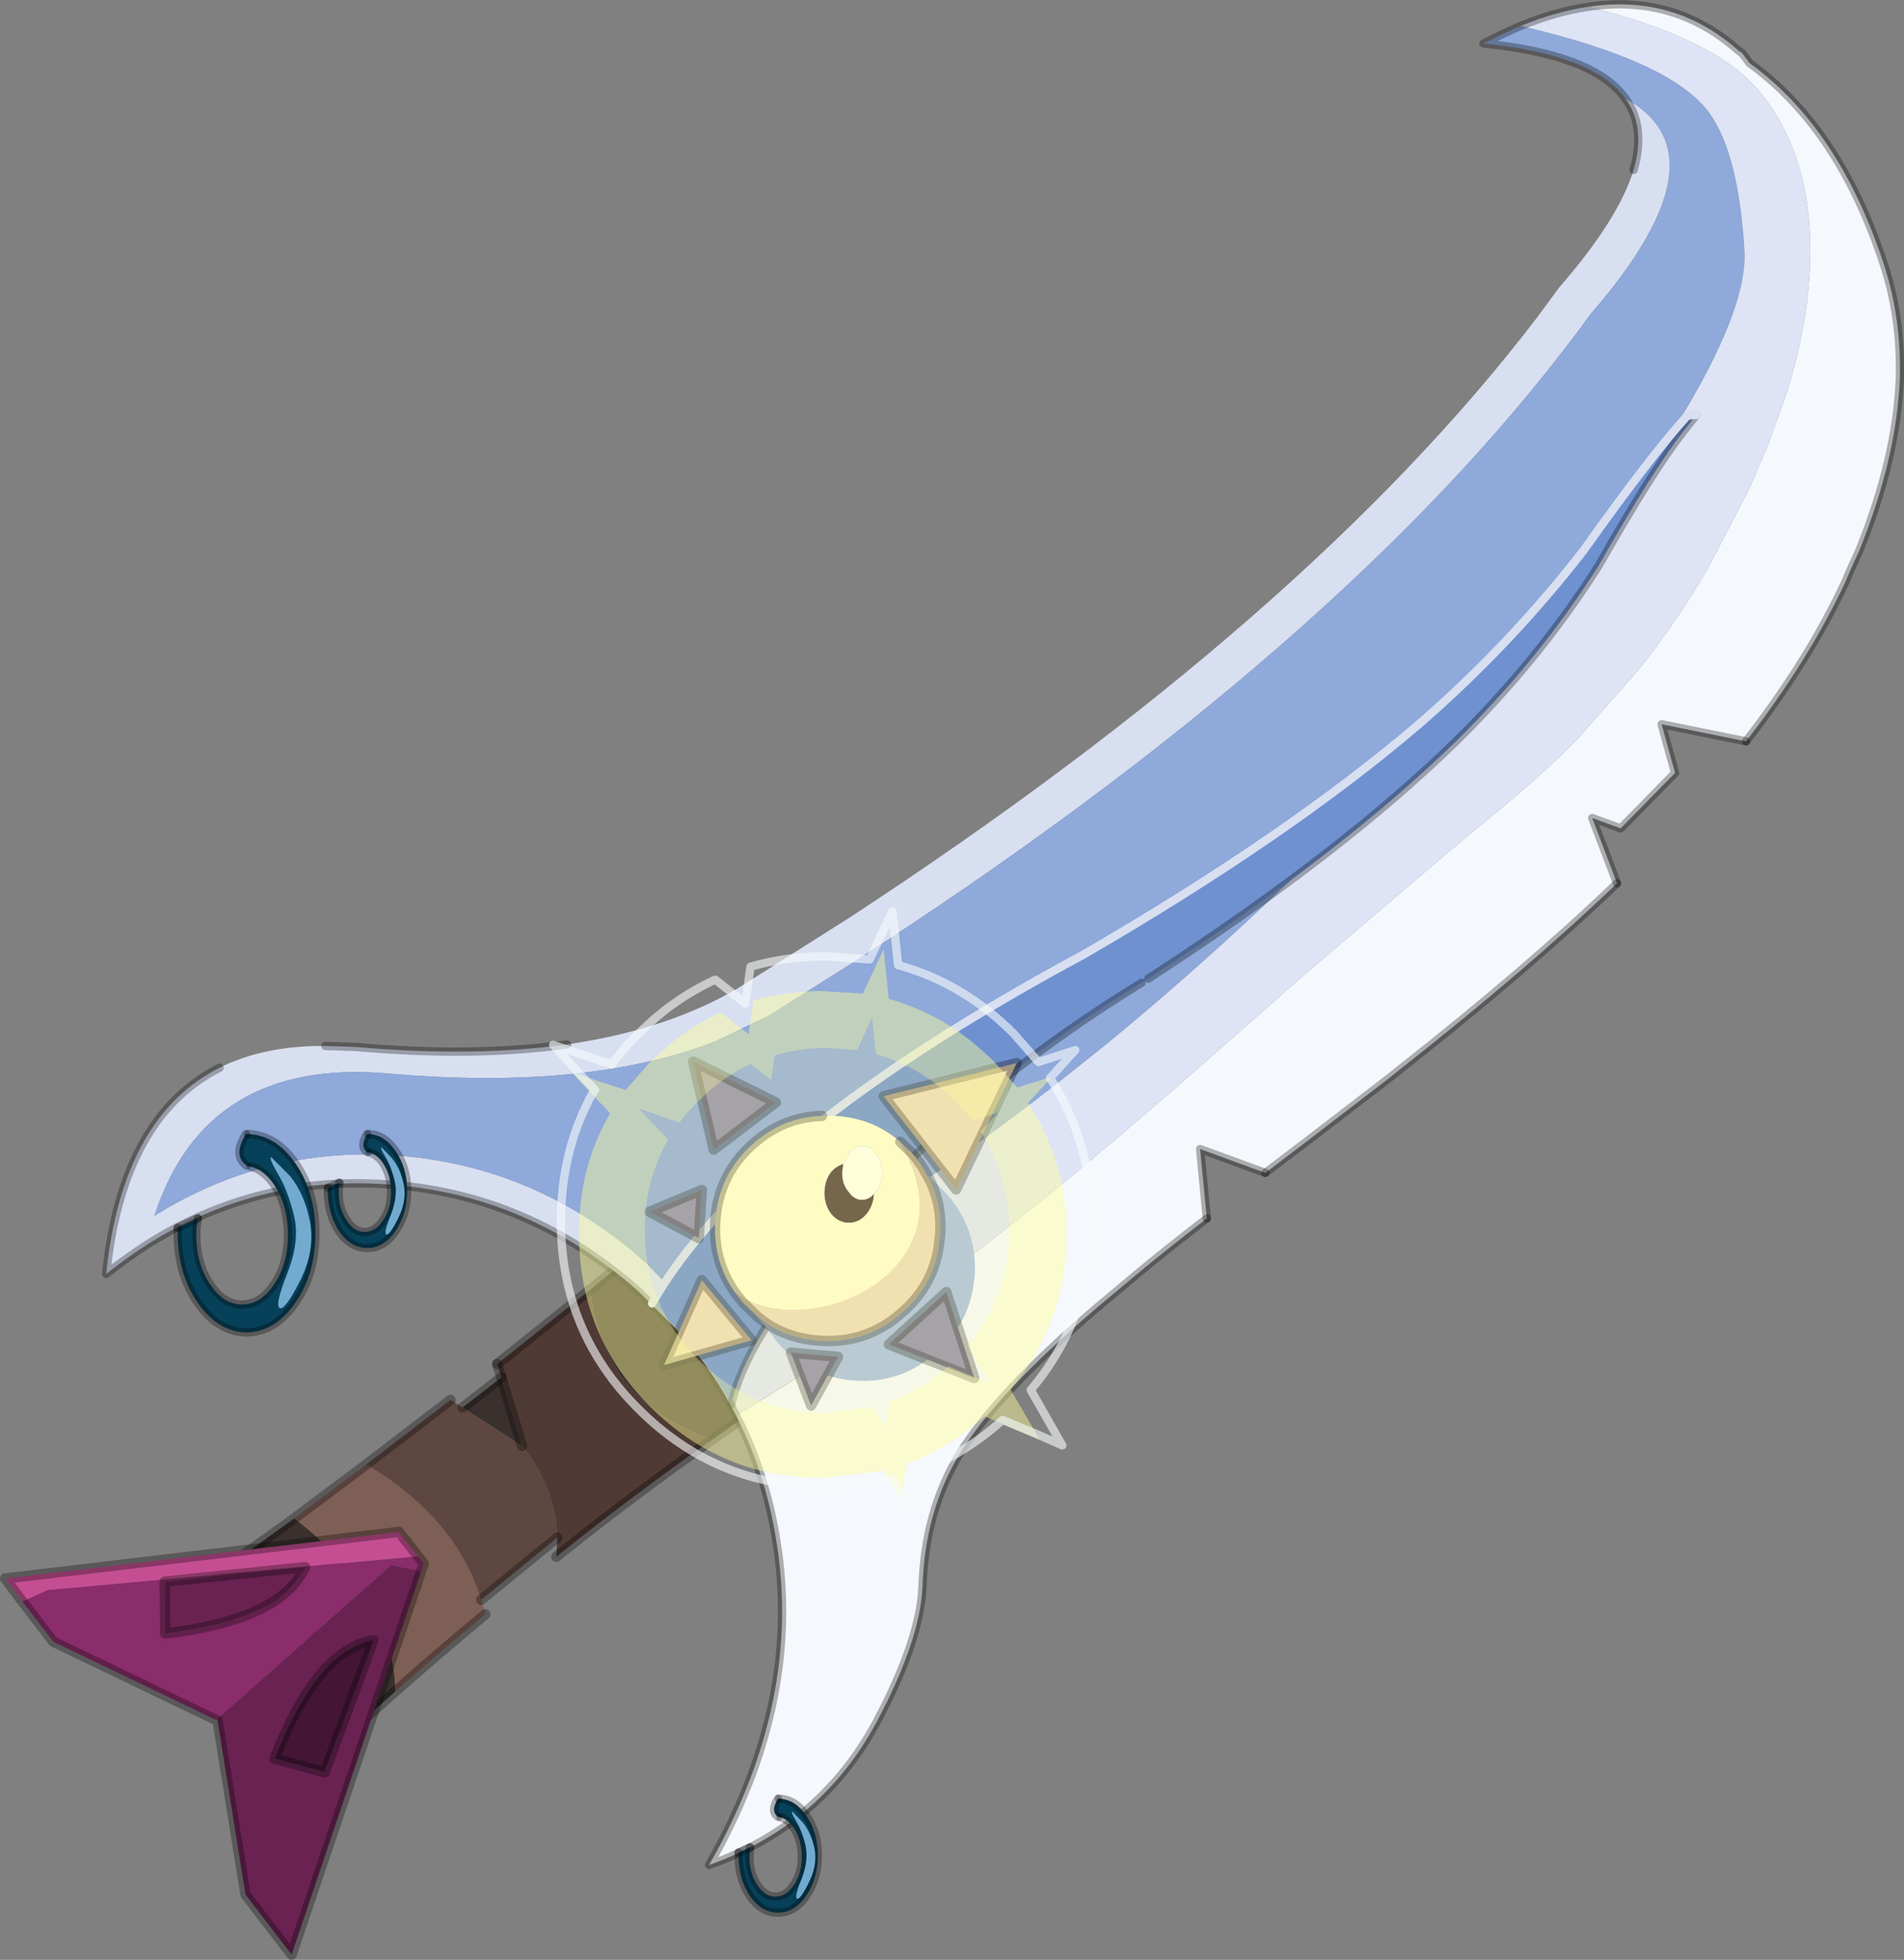 <?xml version="1.0" encoding="UTF-8" standalone="no"?>
<svg xmlns:xlink="http://www.w3.org/1999/xlink" height="189.15px" width="183.8px" xmlns="http://www.w3.org/2000/svg">
  <rect width="100%" height="100%" fill="#808080" stroke="none"/>
  <g transform="matrix(1.0, 0.0, 0.0, 1.0, -183.0, -105.45)">
    <path d="M229.45 259.85 L229.85 261.25 Q225.45 264.9 221.15 268.7 221.1 264.9 219.45 261.4 L222.75 254.9 216.1 256.35 Q214.15 254.1 211.4 252.0 L218.35 246.8 Q227.0 251.9 229.45 259.85" fill="#7e5f55" fill-rule="evenodd" stroke="none"/>
    <path d="M227.65 241.3 L231.4 238.4 233.4 245.0 227.65 241.3 M240.0 229.9 L247.75 223.55 259.85 238.75 253.5 243.15 251.75 244.4 Q241.1 240.7 240.0 229.9 M221.15 268.7 L216.25 273.1 214.95 271.7 215.0 271.35 Q215.35 266.85 212.45 263.4 L211.3 262.25 Q208.7 259.9 205.05 259.6 L203.8 259.55 202.65 258.3 211.4 252.0 Q214.15 254.1 216.1 256.35 L209.8 257.8 216.65 266.95 219.45 261.4 Q221.1 264.9 221.15 268.7" fill="#3a302e" fill-rule="evenodd" stroke="none"/>
    <path d="M226.5 240.55 L227.65 241.3 233.4 245.0 Q236.7 249.15 236.8 253.85 L229.45 259.85 Q227.0 251.9 218.35 246.8 L226.5 240.55" fill="#5e4740" fill-rule="evenodd" stroke="none"/>
    <path d="M231.4 238.4 L231.0 237.1 240.0 229.9 Q241.1 240.7 251.75 244.4 244.05 249.8 236.7 255.7 L236.8 253.85 Q236.7 249.15 233.4 245.0 L231.4 238.4" fill="#4f3a35" fill-rule="evenodd" stroke="none"/>
    <path d="M227.65 241.3 L231.4 238.4 M231.0 237.1 L240.0 229.9 247.75 223.55 259.85 238.75 253.5 243.15 251.75 244.4 Q244.05 249.8 236.7 255.7 M236.8 253.85 L229.45 259.85 M229.85 261.25 Q225.45 264.9 221.15 268.7 L216.25 273.1 214.95 271.7 M211.3 262.25 Q208.7 259.9 205.05 259.6 L203.8 259.55 202.65 258.3 211.4 252.0 218.35 246.8 226.5 240.55" fill="none" stroke="#000000" stroke-linecap="round" stroke-linejoin="round" stroke-opacity="0.302" stroke-width="1.0"/>
    <path d="M231.4 238.4 L231.0 237.1 M231.4 238.4 L233.4 245.0" fill="none" stroke="#000000" stroke-linecap="round" stroke-linejoin="round" stroke-opacity="0.302" stroke-width="1.0"/>
    <path d="M185.15 260.0 L187.6 258.9 223.35 255.65 223.9 256.35 223.65 257.1 220.75 256.5 203.9 271.4 203.85 271.45 188.15 263.9 185.15 260.0 M212.45 256.7 L198.9 258.1 198.95 263.1 Q210.1 261.8 212.45 256.7" fill="#8b2c6b" fill-rule="evenodd" stroke="none"/>
    <path d="M223.65 257.1 L211.15 294.1 206.7 288.3 204.0 271.5 203.9 271.4 220.75 256.5 223.65 257.1 M212.45 256.7 Q210.1 261.8 198.95 263.1 L198.9 258.1 212.45 256.7 M214.35 276.5 L219.05 263.75 Q213.55 264.7 209.5 275.2 L214.35 276.5" fill="#6a2253" fill-rule="evenodd" stroke="none"/>
    <path d="M185.15 260.0 L183.5 257.8 221.5 253.3 223.35 255.65 187.6 258.9 185.15 260.0" fill="#c54e92" fill-rule="evenodd" stroke="none"/>
    <path d="M214.35 276.5 L209.5 275.2 Q213.55 264.7 219.05 263.75 L214.35 276.5" fill="#441535" fill-rule="evenodd" stroke="none"/>
    <path d="M223.35 255.65 L221.5 253.3 183.5 257.8 185.15 260.0 188.15 263.9 203.85 271.45 204.0 271.5 206.7 288.3 211.15 294.1 223.65 257.1 223.9 256.35 223.35 255.65 M212.45 256.7 Q210.1 261.8 198.95 263.1 L198.9 258.1 212.45 256.7 M214.35 276.5 L219.05 263.75 Q213.55 264.7 209.5 275.2 L214.35 276.5 Z" fill="none" stroke="#000000" stroke-linecap="round" stroke-linejoin="round" stroke-opacity="0.302" stroke-width="1.0"/>
    <path d="M336.35 106.1 Q344.7 104.85 350.9 110.4 L351.15 110.55 351.9 111.55 Q360.55 117.8 364.85 130.95 366.55 136.1 366.4 141.95 366.1 149.65 362.5 158.55 L361.55 160.65 361.15 161.6 Q357.6 169.2 351.55 177.0 L343.4 175.35 344.7 180.05 339.45 185.4 336.7 184.4 339.1 190.7 Q330.55 198.9 318.1 208.7 L317.1 209.5 308.9 215.8 305.15 218.65 298.85 216.35 299.5 223.05 Q295.35 226.25 292.6 228.55 L288.9 231.65 Q279.25 239.9 275.65 245.75 272.3 251.25 272.05 258.55 271.85 263.7 267.65 271.6 262.3 281.6 251.45 285.45 260.55 269.55 257.9 253.9 256.85 247.5 254.05 242.05 269.95 232.6 286.7 218.75 L290.95 215.2 297.0 210.0 308.6 199.8 323.15 187.4 327.25 184.0 Q331.55 180.55 335.3 176.75 L341.25 170.0 Q344.95 165.35 347.9 160.25 L351.95 152.45 353.85 147.95 355.5 143.3 Q357.85 135.7 357.75 129.05 357.6 119.85 352.65 114.05 348.45 109.15 336.35 106.1" fill="#f5f8fc" fill-rule="evenodd" stroke="none"/>
    <path d="M248.55 234.0 L244.65 230.1 Q234.0 220.65 220.25 219.75 207.75 218.9 197.15 225.6 195.15 226.9 193.25 228.4 194.8 213.25 204.2 208.5 208.5 206.35 214.4 206.4 L217.4 206.5 Q228.75 207.5 237.75 206.25 247.35 204.85 254.2 200.85 L264.95 194.05 Q309.15 165.15 331.3 136.2 L333.55 133.15 Q339.25 126.6 340.7 121.85 341.9 117.7 339.9 114.95 347.4 119.05 341.75 128.7 339.9 131.9 336.6 135.7 L335.3 137.45 Q312.45 168.0 265.1 198.5 L257.25 203.45 252.05 205.95 Q239.7 210.75 220.4 209.05 202.85 207.55 197.9 222.8 208.55 216.15 220.95 216.95 234.7 217.85 245.35 227.3 L250.7 232.8 248.55 234.0" fill="#d8dff0" fill-rule="evenodd" stroke="none"/>
    <path d="M339.9 114.95 Q336.85 110.7 326.2 109.65 328.05 108.7 329.8 107.95 344.45 111.35 348.05 116.4 350.85 120.35 351.4 129.65 351.7 134.8 346.0 144.55 L344.9 146.4 343.35 148.8 Q335.8 160.5 323.5 174.05 L320.75 177.05 320.65 177.1 Q305.55 193.35 289.6 206.4 L285.2 209.9 Q268.45 223.0 250.75 232.75 L250.7 232.8 245.35 227.3 Q234.7 217.85 220.95 216.95 208.55 216.15 197.9 222.8 202.85 207.55 220.4 209.05 239.7 210.75 252.05 205.95 L257.25 203.45 265.1 198.5 Q312.45 168.0 335.3 137.45 L336.6 135.7 Q339.9 131.9 341.75 128.7 347.4 119.05 339.9 114.95" fill="#8ea9da" fill-rule="evenodd" stroke="none"/>
    <path d="M254.05 242.05 Q251.85 237.7 248.55 234.0 L250.7 232.8 250.75 232.75 Q268.45 223.0 285.2 209.9 L289.6 206.4 Q305.55 193.35 320.65 177.1 L320.75 177.05 323.5 174.05 Q335.8 160.5 343.35 148.8 L344.9 146.4 346.0 144.55 Q351.7 134.8 351.4 129.65 350.85 120.35 348.05 116.4 344.45 111.35 329.8 107.95 333.25 106.55 336.35 106.1 348.45 109.15 352.65 114.05 357.6 119.85 357.75 129.05 357.85 135.7 355.5 143.3 L353.85 147.95 351.95 152.45 347.9 160.25 Q344.95 165.35 341.25 170.0 L335.3 176.75 Q331.55 180.55 327.25 184.0 L323.15 187.4 308.6 199.8 297.0 210.0 290.95 215.2 286.7 218.75 Q269.95 232.6 254.05 242.05" fill="#dee4f5" fill-rule="evenodd" stroke="none"/>
    <path d="M336.35 106.1 Q344.7 104.85 350.9 110.4 L351.15 110.55 351.9 111.55 Q360.55 117.8 364.85 130.95 366.55 136.1 366.4 141.95 366.1 149.65 362.5 158.55 L361.55 160.65 361.15 161.6 Q357.6 169.2 351.55 177.0 M339.1 190.7 Q330.55 198.9 318.1 208.7 L317.1 209.5 308.9 215.8 305.15 218.65 M299.5 223.05 Q295.35 226.25 292.6 228.55 L288.9 231.65 Q279.25 239.9 275.65 245.75 272.3 251.25 272.05 258.55 271.85 263.7 267.65 271.6 262.3 281.6 251.45 285.45 260.55 269.55 257.9 253.9 256.85 247.5 254.05 242.05 251.85 237.7 248.55 234.0 L244.65 230.1 Q234.0 220.65 220.25 219.75 207.75 218.9 197.15 225.6 195.15 226.9 193.25 228.4 194.8 213.25 204.2 208.5 M214.4 206.4 L217.4 206.5 Q228.75 207.5 237.75 206.25 M340.7 121.85 Q341.9 117.7 339.9 114.95 336.85 110.7 326.2 109.65 328.05 108.7 329.8 107.95 333.25 106.55 336.35 106.1" fill="none" stroke="#000000" stroke-linecap="round" stroke-linejoin="round" stroke-opacity="0.302" stroke-width="0.8"/>
    <path d="M351.55 177.0 L343.4 175.35 344.7 180.05 339.45 185.4 336.7 184.4 339.1 190.7 M305.15 218.65 L298.85 216.35 299.5 223.05" fill="none" stroke="#000000" stroke-linecap="round" stroke-linejoin="round" stroke-opacity="0.302" stroke-width="0.8"/>
    <path d="M346.75 145.5 L345.45 147.15 Q342.45 151.0 337.35 160.0 331.65 169.0 323.75 176.8 312.6 187.75 293.85 199.9 L293.2 200.3 Q278.65 209.2 266.85 221.35 255.3 233.35 253.6 241.0 250.55 235.55 245.95 231.25 255.05 215.2 287.0 197.9 L287.65 197.55 Q307.3 186.15 319.85 175.45 328.7 167.8 335.85 158.6 342.35 149.45 345.9 145.55 L346.75 145.5" fill="#6f91d0" fill-rule="evenodd" stroke="none"/>
    <path d="M346.75 145.5 L345.45 147.15 Q342.45 151.0 337.35 160.0 331.65 169.0 323.75 176.8 312.6 187.75 293.85 199.9 M293.2 200.3 Q278.65 209.2 266.85 221.35 255.3 233.35 253.6 241.0" fill="none" stroke="#000000" stroke-linecap="round" stroke-linejoin="round" stroke-opacity="0.302" stroke-width="0.8"/>
    <path d="M245.95 231.25 Q255.05 215.2 287.0 197.9 L287.65 197.55 Q307.3 186.15 319.85 175.45 328.7 167.8 335.85 158.6 342.35 149.45 345.9 145.55 L346.75 145.5" fill="none" stroke="#d8dff0" stroke-linecap="round" stroke-linejoin="round" stroke-width="0.8"/>
    <path d="M253.95 230.2 Q251.8 227.15 252.05 223.3 252.35 218.75 255.75 215.8 258.65 213.25 262.35 213.15 L263.6 213.15 Q267.25 213.35 269.9 215.65 272.5 220.1 271.5 224.0 270.55 227.35 267.2 229.6 264.05 231.65 260.3 231.85 256.4 232.1 253.95 230.2 M267.35 220.7 L267.55 220.45 Q268.15 219.75 268.15 218.65 268.15 217.55 267.55 216.8 267.0 216.05 266.2 216.05 265.45 216.05 264.9 216.8 L264.4 217.8 Q263.75 218.0 263.25 218.55 262.6 219.4 262.6 220.6 262.6 221.75 263.25 222.6 263.95 223.45 264.95 223.45 265.95 223.45 266.65 222.6 267.3 221.8 267.35 220.7" fill="#fefbce" fill-rule="evenodd" stroke="none"/>
    <path d="M269.9 215.65 L271.1 216.8 Q271.85 217.7 272.4 218.7 274.0 221.4 273.75 224.7 L273.7 225.05 Q273.35 229.3 270.05 232.15 266.65 235.15 262.2 234.85 258.7 234.65 256.15 232.55 L254.7 231.15 253.95 230.2 Q256.4 232.1 260.3 231.85 264.05 231.65 267.2 229.6 270.55 227.35 271.5 224.0 272.5 220.1 269.9 215.65" fill="#efd9b6" fill-rule="evenodd" stroke="none"/>
    <path d="M267.35 220.7 Q267.3 221.8 266.65 222.6 265.95 223.45 264.95 223.45 263.95 223.45 263.25 222.6 262.6 221.75 262.6 220.6 262.6 219.4 263.25 218.55 263.75 218.0 264.4 217.8 L264.3 218.65 Q264.3 219.75 264.9 220.45 265.45 221.25 266.2 221.25 266.85 221.25 267.35 220.7" fill="#544038" fill-rule="evenodd" stroke="none"/>
    <path d="M264.4 217.8 L264.9 216.8 Q265.45 216.05 266.2 216.05 267.0 216.05 267.55 216.8 268.15 217.55 268.15 218.65 268.15 219.75 267.55 220.45 L267.35 220.7 Q266.85 221.25 266.2 221.25 265.45 221.25 264.9 220.45 264.3 219.75 264.3 218.65 L264.4 217.8" fill="#fffeec" fill-rule="evenodd" stroke="none"/>
    <path d="M272.4 218.7 L274.4 220.7 Q277.35 224.05 277.1 228.55 L277.05 228.9 Q276.65 233.15 273.35 236.0 270.0 239.0 265.55 238.7 261.0 238.4 258.05 235.0 L256.15 232.55 Q258.7 234.65 262.2 234.85 266.65 235.15 270.05 232.15 273.35 229.3 273.7 225.05 L273.75 224.7 Q274.0 221.4 272.4 218.7" fill="#a9bde2" fill-rule="evenodd" stroke="none"/>
    <path d="M269.9 215.65 L271.1 216.8 Q271.85 217.7 272.4 218.7 274.0 221.4 273.75 224.7 L273.7 225.05 Q273.35 229.3 270.05 232.15 266.65 235.15 262.2 234.85 258.7 234.65 256.15 232.55 L254.7 231.15 253.95 230.2 Q251.8 227.15 252.05 223.3 252.35 218.75 255.75 215.8 258.65 213.25 262.35 213.15" fill="none" stroke="#000000" stroke-linecap="round" stroke-linejoin="round" stroke-opacity="0.302" stroke-width="1.0"/>
    <path d="M274.35 230.15 L277.05 238.45 268.8 235.2 274.35 230.15 M251.9 216.4 L249.9 207.9 257.9 211.85 251.9 216.4 M250.75 220.3 L250.45 224.95 245.7 222.4 250.75 220.3 M259.35 236.0 L263.9 236.4 261.3 241.1 259.35 236.0" fill="#8f8bad" fill-rule="evenodd" stroke="none"/>
    <path d="M281.15 208.05 L275.3 220.25 268.3 211.25 281.15 208.05 M250.75 229.0 L255.55 234.8 247.1 237.2 250.75 229.0" fill="#efd9b6" fill-rule="evenodd" stroke="none"/>
    <path d="M281.15 208.05 L275.3 220.25 268.3 211.25 281.15 208.05 M274.35 230.15 L277.05 238.45 268.8 235.2 274.35 230.15 M251.9 216.4 L249.9 207.9 257.9 211.85 251.9 216.4 M250.75 220.3 L250.45 224.95 245.7 222.4 250.75 220.3 M259.35 236.0 L263.9 236.4 261.3 241.1 259.35 236.0 M250.75 229.0 L247.1 237.2 255.55 234.8 250.75 229.0 Z" fill="none" stroke="#000000" stroke-linecap="round" stroke-linejoin="round" stroke-opacity="0.302" stroke-width="1.0"/>
    <path d="M218.7 216.7 L218.45 216.65 Q217.7 216.1 218.45 214.9 L218.55 214.9 Q220.1 214.95 221.15 216.5 222.3 218.1 222.3 220.4 222.3 222.65 221.15 224.3 220.05 225.9 218.45 225.9 216.85 225.9 215.75 224.3 214.65 222.65 214.65 220.4 L214.65 220.1 215.75 219.6 215.7 220.5 Q215.7 222.1 216.45 223.2 217.15 224.35 218.2 224.35 219.25 224.35 220.0 223.2 220.75 222.1 220.75 220.5 220.75 218.9 220.0 217.75 219.45 216.9 218.7 216.7" fill="#074159" fill-rule="evenodd" stroke="none"/>
    <path d="M218.55 214.9 Q220.1 214.95 221.15 216.5 222.3 218.1 222.3 220.4 222.3 222.65 221.15 224.3 220.05 225.9 218.45 225.9 216.85 225.9 215.75 224.3 214.65 222.65 214.65 220.4 L214.65 220.1 M215.75 219.6 L215.7 220.5 Q215.7 222.1 216.45 223.2 217.15 224.35 218.2 224.35 219.25 224.35 220.0 223.2 220.75 222.1 220.75 220.5 220.75 218.9 220.0 217.75 219.45 216.9 218.7 216.7" fill="none" stroke="#000000" stroke-linecap="round" stroke-linejoin="round" stroke-opacity="0.302" stroke-width="0.8"/>
    <path d="M218.45 216.65 Q217.7 216.1 218.45 214.9 M214.65 220.1 L215.75 219.6" fill="none" stroke="#000000" stroke-linecap="round" stroke-linejoin="round" stroke-opacity="0.302" stroke-width="0.8"/>
    <path d="M219.85 216.2 L220.85 217.25 Q221.7 218.3 222.0 219.9 222.25 221.45 221.4 223.1 220.6 224.7 220.3 224.6 220.0 224.45 220.75 222.65 221.45 220.8 221.1 219.4 220.75 218.0 220.2 217.1 219.65 216.2 219.85 216.2" fill="#73aad0" fill-rule="evenodd" stroke="none"/>
    <path d="M206.8 217.95 Q205.45 216.95 206.75 214.9 L206.8 214.9 206.95 214.9 Q209.6 215.0 211.5 217.7 213.45 220.5 213.45 224.45 213.45 228.4 211.5 231.2 209.55 234.0 206.8 234.05 204.05 234.0 202.1 231.2 200.15 228.4 200.15 224.45 L200.15 223.95 202.1 223.05 Q201.95 223.8 201.95 224.65 201.95 227.4 203.25 229.35 204.55 231.35 206.35 231.35 208.2 231.35 209.5 229.35 210.8 227.4 210.8 224.65 210.8 221.85 209.5 219.85 208.5 218.35 207.2 218.05 L206.8 217.95" fill="#074159" fill-rule="evenodd" stroke="none"/>
    <path d="M206.95 214.9 Q209.6 215.0 211.5 217.7 213.45 220.5 213.45 224.45 213.45 228.4 211.5 231.2 209.55 234.0 206.8 234.05 204.05 234.0 202.1 231.2 200.15 228.4 200.15 224.45 L200.15 223.95 M202.1 223.05 Q201.95 223.8 201.95 224.65 201.95 227.4 203.25 229.35 204.55 231.35 206.35 231.35 208.2 231.35 209.5 229.35 210.8 227.4 210.8 224.65 210.8 221.85 209.5 219.85 208.5 218.35 207.2 218.05" fill="none" stroke="#000000" stroke-linecap="round" stroke-linejoin="round" stroke-opacity="0.302" stroke-width="0.8"/>
    <path d="M206.8 217.95 Q205.45 216.95 206.75 214.9 M200.15 223.95 L202.1 223.05" fill="none" stroke="#000000" stroke-linecap="round" stroke-linejoin="round" stroke-opacity="0.302" stroke-width="0.8"/>
    <path d="M209.2 217.15 L211.0 218.95 Q212.45 220.75 212.95 223.5 213.4 226.25 211.95 229.1 210.5 231.95 210.0 231.7 209.5 231.45 210.75 228.3 212.0 225.1 211.35 222.65 210.75 220.25 209.8 218.7 208.9 217.15 209.2 217.15" fill="#73aad0" fill-rule="evenodd" stroke="none"/>
    <path d="M255.4 283.75 L255.35 284.65 Q255.35 286.25 256.1 287.35 256.8 288.5 257.85 288.5 258.9 288.5 259.65 287.35 260.4 286.25 260.4 284.65 260.4 283.05 259.65 281.9 259.1 281.05 258.35 280.85 L258.1 280.8 Q257.35 280.25 258.1 279.05 L258.2 279.05 Q259.75 279.1 260.8 280.65 261.95 282.25 261.95 284.55 261.95 286.8 260.8 288.45 259.7 290.05 258.1 290.05 256.5 290.05 255.4 288.45 254.3 286.8 254.3 284.55 L254.3 284.25 255.4 283.75" fill="#074159" fill-rule="evenodd" stroke="none"/>
    <path d="M255.4 283.75 L255.35 284.65 Q255.35 286.25 256.1 287.35 256.8 288.5 257.85 288.5 258.9 288.5 259.65 287.35 260.4 286.25 260.4 284.65 260.4 283.05 259.65 281.9 259.1 281.05 258.35 280.85 M258.2 279.05 Q259.75 279.1 260.8 280.65 261.95 282.25 261.95 284.55 261.95 286.8 260.8 288.45 259.7 290.05 258.1 290.05 256.5 290.05 255.4 288.45 254.3 286.8 254.3 284.55 L254.3 284.25" fill="none" stroke="#000000" stroke-linecap="round" stroke-linejoin="round" stroke-opacity="0.302" stroke-width="0.8"/>
    <path d="M258.1 280.8 Q257.35 280.25 258.1 279.05 M254.3 284.25 L255.4 283.75" fill="none" stroke="#000000" stroke-linecap="round" stroke-linejoin="round" stroke-opacity="0.302" stroke-width="0.8"/>
    <path d="M259.5 280.3 L260.5 281.35 Q261.35 282.4 261.65 284.0 261.9 285.55 261.05 287.2 260.25 288.8 259.95 288.7 259.65 288.55 260.4 286.75 261.1 284.9 260.75 283.5 260.4 282.1 259.85 281.2 259.3 280.3 259.5 280.3" fill="#73aad0" fill-rule="evenodd" stroke="none"/>
    <path d="M265.75 206.8 L267.2 203.6 267.55 207.2 Q271.85 208.35 275.25 211.75 L276.9 213.55 279.35 212.85 277.65 214.65 Q280.4 218.85 280.45 224.2 280.4 230.6 276.4 235.35 L278.5 238.95 274.55 237.3 Q271.95 239.6 268.8 240.75 L268.5 243.35 267.25 241.25 262.85 241.8 Q255.55 241.8 250.4 236.65 245.25 231.45 245.25 224.2 245.25 219.35 247.5 215.45 L244.7 212.45 248.6 213.8 Q249.4 212.7 250.4 211.75 252.7 209.4 255.45 208.15 L257.45 209.7 257.8 207.3 Q260.2 206.6 262.85 206.6 L265.75 206.8" fill="#ffff99" fill-opacity="0.2" fill-rule="evenodd" stroke="none"/>
    <path d="M284.45 209.4 L284.5 209.35 284.4 209.55 284.35 209.55 284.45 209.4 284.35 209.55 284.4 209.55 282.25 211.9 Q285.95 217.45 285.95 224.6 285.95 233.15 280.55 239.55 L283.05 243.85 283.35 244.4 279.5 242.75 279.8 242.5 283.05 243.85 279.8 242.5 279.5 242.75 278.05 242.15 Q274.6 245.25 270.45 246.75 L270.1 249.7 270.0 250.2 268.85 248.3 269.15 248.2 270.1 249.7 269.15 248.2 268.85 248.3 268.35 247.4 262.4 248.1 Q252.65 248.1 245.75 241.2 238.9 234.35 238.9 224.6 238.85 218.1 241.9 212.9 L240.15 211.05 238.2 208.95 239.1 209.25 243.4 210.65 245.75 207.95 Q248.9 204.85 252.55 203.15 L255.25 205.25 255.75 202.0 Q258.9 201.1 262.4 201.1 L266.3 201.35 268.3 197.05 268.8 201.85 Q274.5 203.45 279.0 207.95 L281.2 210.4 284.45 209.4 M239.1 209.25 L240.45 210.65 240.15 211.05 240.45 210.65 239.1 209.25 M265.75 206.8 L262.85 206.6 Q260.2 206.6 257.8 207.3 L257.45 209.7 255.45 208.15 Q252.7 209.4 250.4 211.75 249.4 212.7 248.6 213.8 L244.7 212.45 247.5 215.45 Q245.25 219.35 245.25 224.2 245.25 231.45 250.4 236.65 255.55 241.8 262.85 241.8 L267.25 241.25 268.5 243.35 268.8 240.75 Q271.95 239.6 274.55 237.3 L278.5 238.95 276.4 235.35 Q280.4 230.6 280.45 224.2 280.4 218.85 277.65 214.65 L279.35 212.85 276.9 213.55 275.25 211.75 Q271.85 208.35 267.55 207.2 L267.2 203.6 265.75 206.8" fill="#ffff99" fill-opacity="0.451" fill-rule="evenodd" stroke="none"/>
    <path d="M239.1 209.25 L236.4 206.3 242.05 208.2 Q243.15 206.65 244.65 205.2 248.0 201.85 252.05 200.0 L254.95 202.3 255.45 198.75 Q258.9 197.75 262.75 197.75 L266.95 198.05 269.15 193.4 269.7 198.6 Q275.95 200.3 280.85 205.2 L283.25 207.95 286.8 206.8 284.45 209.4 284.35 209.55 284.4 209.55 Q288.35 215.6 288.35 223.35 288.35 232.7 282.5 239.6 L285.55 244.95 283.05 243.85 279.8 242.5 279.5 242.75 Q275.85 245.95 271.5 247.55 L271.05 251.3 270.1 249.7 269.15 248.2 268.85 248.3 262.75 248.95 Q252.15 248.95 244.65 241.45 237.15 234.0 237.15 223.35 237.15 216.55 240.15 211.05 L240.45 210.65 239.1 209.25 Z" fill="none" stroke="#f9fbfd" stroke-linecap="round" stroke-linejoin="round" stroke-opacity="0.6" stroke-width="0.8"/>
  </g>
</svg>
